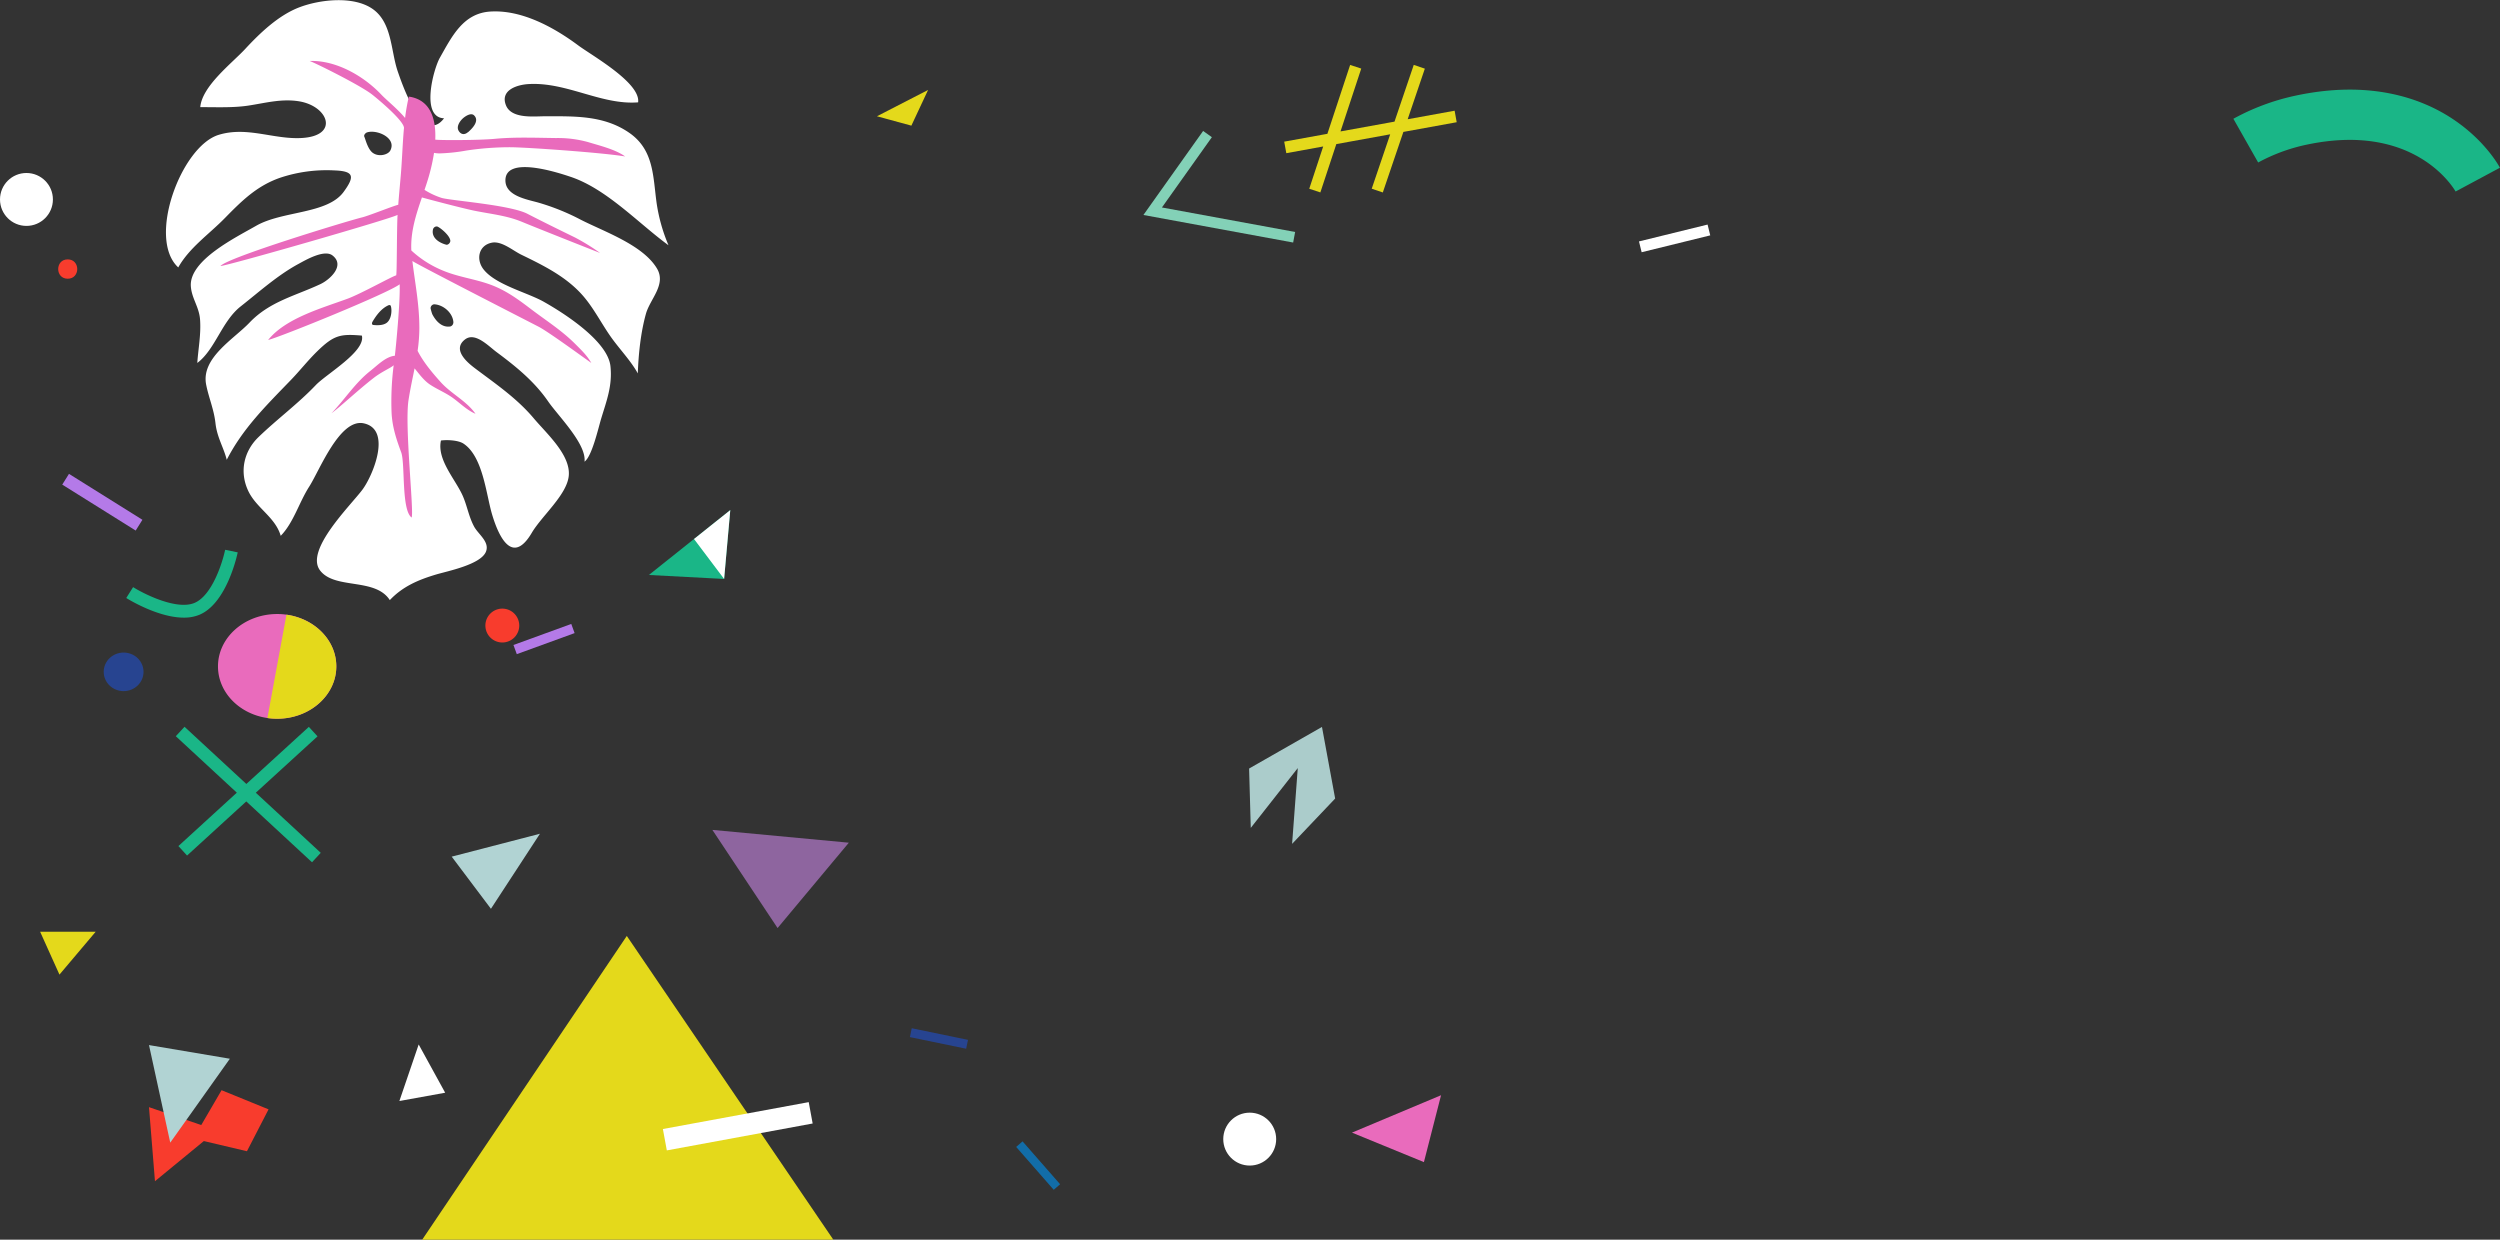 <svg xmlns="http://www.w3.org/2000/svg" viewBox="0 0 1181.27 585.74"><rect x="0" y="0" width="1181.27" height="585.74" fill="#333333" stroke="none"/><defs><style>.cls-1{fill:#b47ae8;}.cls-2{fill:#8e659f;}.cls-3{fill:#fff;}.cls-4{fill:#e4d91b;}.cls-12,.cls-5{fill:#274490;}.cls-5{stroke:#126da8;stroke-miterlimit:10;stroke-width:4px;}.cls-6{fill:#f83c2d;}.cls-7{fill:#83d1b7;}.cls-8{fill:#e96bbc;}.cls-9{fill:#1ab687;}.cls-10{fill:#abcccb;}.cls-11{fill:#b1d3d3;}</style></defs><title>hojas</title><g id="Layer_2" data-name="Layer 2"><g id="Layer_1-2" data-name="Layer 1"><rect class="cls-1" x="45.35" y="216.85" width="6" height="40.93" transform="translate(-178.48 152.42) rotate(-57.97)"/><polygon class="cls-2" points="336.6 392.13 367.41 438.51 401.08 398.18 336.6 392.13"/><polygon class="cls-3" points="197.83 493.52 188.71 520.24 210.35 516.32 197.83 493.52"/><polygon class="cls-4" points="183.67 246.9 205.62 211.56 221.64 246.9 183.67 246.9"/><polygon class="cls-4" points="18.96 440.25 28.09 460.51 45.21 440.25 18.96 440.25"/><line class="cls-5" x1="481.66" y1="540.62" x2="499.4" y2="560.88"/><path class="cls-6" d="M245.35,295.58a8,8,0,1,1-8-8A8,8,0,0,1,245.35,295.58Z"/><circle class="cls-3" cx="12.5" cy="94.24" r="12.5"/><polygon class="cls-4" points="688.3 57.75 687.32 52.31 665.14 56.34 673.25 32.44 668.01 30.66 658.91 57.47 633.4 62.1 643.2 32.41 637.95 30.68 627.2 63.23 606.8 66.93 607.79 72.38 625.22 69.21 618.63 89.19 623.88 90.92 631.42 68.09 656.88 63.46 648.15 89.16 653.39 90.94 663.11 62.33 688.3 57.75"/><polygon class="cls-4" points="438.53 42.5 430.63 59.37 414.36 54.94 438.53 42.5"/><polygon class="cls-7" points="611.03 114.6 540.27 101.58 568.48 61.88 572.62 64.82 549.02 98.03 611.96 109.61 611.03 114.6"/><path class="cls-3" d="M239.06,49.72c-2.87-7.31,5.61-9.74,10.81-10,18-1,34.32,10,51.65,8.64,1.22-9.26-21.91-22.15-28.3-26.91-11.52-8.56-26.64-16.86-41.4-16-12.91.75-18.22,11.64-24,21.87-3,5.31-9.21,28.21,2,28.57-10,13.19-20-16.73-21.83-22-3.43-9.8-2.58-23.43-12.23-29.87-9-6-24.55-4.28-34.3-.57S123,15.43,115.92,23.07c-6.15,6.67-20.41,17.5-21.29,27.55,7.54,0,15.42.36,22.55-.7,7.9-1.17,15.69-3.4,24.06-2.06,13.92,2.23,19.23,16.26,1.46,17.34-13.33.81-25.87-5.63-39.38-1.48-17.69,5.43-33.93,49-19.09,62.64,5.25-9.34,14.6-15.71,22-23.29,8.15-8.32,15.2-15.28,26.19-19.1a69.28,69.28,0,0,1,25.35-3.46c9.23.32,10.2,2.53,4.57,10.2-7.71,10.52-28.93,8.85-41.35,16-9.54,5.49-31.54,16.22-30.82,28.46.35,5.81,4,9.9,4.37,16,.48,7.12-.89,13.7-1.31,20.33,8.48-6.4,11.58-19.69,20.47-26.7s17.51-14.78,27.34-20.1c3.29-1.78,12.15-7,16.06-4,6.14,4.75-1.26,11.46-5.69,13.54-11.85,5.56-24,8.2-33.52,18.21-7.43,7.8-23,16.72-20.47,29.34,1.26,6.35,3.66,11.56,4.4,18.23s3.89,11.47,5.32,17.24c7.55-14.77,18.51-25.5,30.26-37.66,4.37-4.52,8.1-9.35,12.7-13.81,7.81-7.58,10.92-8.05,20.88-7.22,1.9,7.45-16.76,18.13-21.76,23.38-8.39,8.82-18.32,16.11-27.13,24.63-6.64,6.42-9.18,16.05-4.8,25.37,3.82,8.14,12.77,12.36,15.35,21.23,6.06-6.18,8.64-15.73,13.48-23.27s14.37-32.26,25.7-29.89c13.59,2.85,4.28,24.86-.57,31.35-5.65,7.57-27.22,28.53-20.06,38.11,6.91,9.23,26.05,3.3,33,14.08,6.18-6.57,13.8-9.69,21.87-12.1,5.45-1.62,21.07-4.69,23.54-10.75,1.89-4.64-3.55-8.19-5.54-11.83-2.56-4.69-3.31-9.84-5.41-14.59-3.46-7.84-12.28-17.05-10.3-26.14,3-.42,8.26-.14,10.69,1.49,9.18,6.14,10.62,23.79,13.46,33.39,3.6,12.12,10.05,23.51,18.76,8.75,4.71-8,16.66-18,17.49-27,.92-9.87-10.57-20-16.58-27.16-8.1-9.59-18.05-16.28-27.91-23.73-3.43-2.6-10.71-8.69-4.57-13.47,4.74-3.69,11,3,14.84,5.87,9.27,6.88,18,13.95,24.56,23.51,4.64,6.71,18.08,20,17.1,28.34,3.5-2.47,6.47-15.67,7.87-20.34,2.51-8.35,5.38-15.5,4.38-24.79-1.27-11.67-21.33-24.69-31.53-30.43-7.75-4.38-22.75-8-28.45-15.32-3.61-4.64-2.38-11.25,3.84-12.57,4.66-1,10,3.7,14,5.65,9.93,4.84,20.41,9.91,28.26,18.41,5.44,5.87,9.18,13.36,13.66,19.84,4.14,6,9.77,11.7,13.15,17.85.33-9.35,1.39-19.36,3.84-28.17,1.95-7,9.71-13.82,5.22-21.38-6.59-11.11-24.88-17.39-35.88-23a107.46,107.46,0,0,0-20.42-8.23c-5.43-1.49-15.1-3.17-15.31-10.17-.36-12.06,24.22-4.15,30.61-2,17.13,5.65,32.17,22,46.44,32.4a80.56,80.56,0,0,1-5.64-20.15c-1.7-12.39-1.25-24.95-12.92-33-12.06-8.34-26-7.8-40.22-7.8C251.84,55,241.57,56.12,239.06,49.72ZM184.44,71.09c-1,2-5.4,3.23-8.29,1.14-2.43-1.75-3.5-6.6-4-7.61-.38-.85.59-1.85,1.33-2.08C178.21,61.08,187.48,65.21,184.44,71.09Zm-8,82.47c-.88-.08-.76-1-.42-1.55,1.75-3,4.15-6.19,7.38-7.7.37-.17,1-.32,1.22.2.64,1.61.48,5.82-1.58,7.75C181.17,154.05,177.42,153.65,176.47,153.56Zm36.3-39.49c-.1.81-1.08,1.77-1.93,1.54-3.28-.86-7-3.2-6.25-7.07a1.84,1.84,0,0,1,1.93-1.54C207.7,107.24,213.08,111.58,212.77,114.07Zm1.47,38.35a2,2,0,0,1-1.39,1.83c-4,.66-6.87-2.52-8.57-5.79a22.53,22.53,0,0,1-.8-2.81,1.9,1.9,0,0,1,1.69-1.87C209.57,144,214.05,147.92,214.24,152.42Zm6.93-90c-1.66,1.47-3.46,1.18-4.5-.76s.65-4.42,2-5.66,3.94-2.81,5.31-1.53C226.91,57.22,222.71,61.09,221.17,62.46Z"/><path class="cls-8" d="M241.18,69.57a139.18,139.18,0,0,0-20.69,1.54,85.19,85.19,0,0,1-12.84,1.38,16.14,16.14,0,0,1-2.57-.25,88.53,88.53,0,0,1-2.49,11.22c-.61,2.1-1.3,4.18-2,6.26a34.61,34.61,0,0,0,8.18,3.82c4.6,1.29,32.28,3.27,40.44,7.48,7.44,3.83,15,7.54,22.5,11.2a100.59,100.59,0,0,1,11.84,7.31c-4.94-1.92-29.57-11.66-36.9-14.7s-14.87-3.7-22.61-5.29c-5.65-1.16-22.06-5.5-24.68-6.25-2.77,8.07-5.44,16.22-5,25.06a49.33,49.33,0,0,0,14.81,9.45c7.11,3,14.44,3.88,21.68,6.38,7.82,2.7,13.74,7.08,20.15,11.95,6.88,5.23,14.23,9.89,20.41,16,3,3,5.92,5.72,8,9.37-4-2.81-20.27-14.72-24.86-17.1-7.39-3.82-59-30.23-59.7-31.1,1.21,10.22,3.29,20.41,3.3,31.55a76.1,76.1,0,0,1-.83,10.92c2.85,5.65,7.58,11.07,11,14.88,5.06,5.55,12,8.72,16.36,14.87-4-1.68-7.12-4.88-10.6-7.42S206.58,184,203,181.6c-2.82-1.95-4.9-4.86-7.11-7.54-1,5-2.08,9.92-2.87,15.06-1.88,12.31,2.66,52.61,1.48,55.42-4.91-3.54-3-25.59-4.93-30.8-2.28-6.16-4.23-12-4.55-18.78a134.93,134.93,0,0,1,1-22.4c-1.08,1.17-5.48,2.93-9.5,6.05-7.24,5.62-15.82,13.68-19.91,16.67,6.33-6.57,11.21-14.4,18.43-20.06,3.23-2.54,7.28-6.77,11.53-7.12.42-3.22,2.63-25.95,2.27-33.77-5.51,4.28-56.26,24.86-62.15,26.32,8.31-10.37,25.54-15.08,37.59-19.53,6.42-2.38,21.09-10.61,22.9-11,.41-.1.27-21.91.67-28.58-3.6,2-80.54,24.09-83.67,24.15,3.22-4,59.66-21.19,67-23,3.16-.78,14.48-5.34,17-5.94.36-4.69.8-9.34,1.19-13.86.63-7.38.83-14.76,1.48-22.08l0,0c.91-3-12-13.76-14.84-16-5.47-4.39-26.62-14.85-29.68-16,12.55-.43,25.67,7.21,33.94,16,2.16,2.31,7.55,6.62,11.14,10.93a94,94,0,0,1,1.77-10.1c10.4,1.53,12.88,10.75,12.49,20.34,2.17.34,20.63.32,28.21-.39,9.43-.89,19.32-.48,28.86-.36a53.09,53.09,0,0,1,15.14,1.91c5.41,1.66,13,3.48,17.5,6.79C284.76,72.12,248.55,69.59,241.18,69.57Z"/><path class="cls-6" d="M32,122.56c-6,0-6,9.14,0,9.14S38,122.56,32,122.56Z"/><rect class="cls-3" x="774.58" y="110.03" width="33.38" height="5.26" transform="translate(-4.02 192.12) rotate(-13.81)"/><path class="cls-9" d="M1160.29,90.49v0c-1.23-2.13-20-33.1-71-22A84.3,84.3,0,0,0,1067,76.78l-11.71-20.66a107.38,107.38,0,0,1,28.84-10.81c36-7.86,60.27,1.41,74.29,10.57,15.39,10.05,22.1,22.05,22.81,23.38Z"/><polygon class="cls-4" points="296.17 442.24 393.74 585.74 199.51 585.74 296.17 442.24"/><rect class="cls-1" x="242.53" y="299.65" width="29.07" height="4.61" transform="translate(-87.81 106.19) rotate(-20.01)"/><polygon class="cls-10" points="630.87 377.32 624.64 343.48 590.21 363.14 591 391.19 613.21 362.92 610.53 398.73 630.87 377.32"/><polygon class="cls-11" points="255.13 393.95 231.97 429.41 213.43 404.77 255.13 393.95"/><circle class="cls-3" cx="590.5" cy="538.24" r="12.5"/><polygon class="cls-9" points="306.6 271.68 342.15 273.56 345.06 241.02 306.6 271.68"/><polygon class="cls-3" points="327.92 254.68 342.15 273.56 345.06 241.02 327.92 254.68"/><polygon class="cls-6" points="126.89 524.18 104.69 515.13 95.09 531.6 70.4 523.14 73.22 558.13 96.32 539.16 116.68 543.97 126.89 524.18"/><polygon class="cls-11" points="108.61 500.26 70.4 493.81 80.44 539.91 108.61 500.26"/><polygon class="cls-8" points="638.82 535.17 680.91 517.5 672.81 549.11 638.82 535.17"/><rect class="cls-12" x="441.55" y="477.16" width="4.28" height="27.14" transform="translate(-126.67 825.95) rotate(-78.33)"/><polygon class="cls-9" points="151.56 402.97 120.87 374.57 150.03 347.93 145.93 343.45 116.4 370.43 87.19 343.41 83.07 347.87 111.9 374.54 84.3 399.77 88.39 404.25 116.37 378.68 147.43 407.43 151.56 402.97"/><path class="cls-9" d="M86.84,291.84c-12.27,0-26.46-8.83-27.18-9.28l3.23-5.14c5.18,3.25,20.48,10.94,28.92,7.5s13.37-19.31,14.57-25.14l5.94,1.22c-.2,1-5.11,24.19-18.22,29.54A19.06,19.06,0,0,1,86.84,291.84Z"/><ellipse class="cls-12" cx="58.41" cy="317.45" rx="9.41" ry="9.11"/><path class="cls-8" d="M158.91,314.87c0,13.66-12.53,24.74-28,24.74a29.75,29.75,0,0,1-4.56-.34C113.1,337.36,103,327.16,103,314.87c0-13.67,12.52-24.74,28-24.74a31.5,31.5,0,0,1,4.48.32C148.73,292.34,158.91,302.55,158.91,314.87Z"/><path class="cls-4" d="M158.91,314.87c0,13.66-12.53,24.74-28,24.74a29.75,29.75,0,0,1-4.56-.34l9-48.82C148.73,292.34,158.91,302.55,158.91,314.87Z"/><rect class="cls-3" x="313.58" y="527.02" width="70.07" height="10.27" transform="translate(-90.75 72.07) rotate(-10.45)"/></g></g></svg>